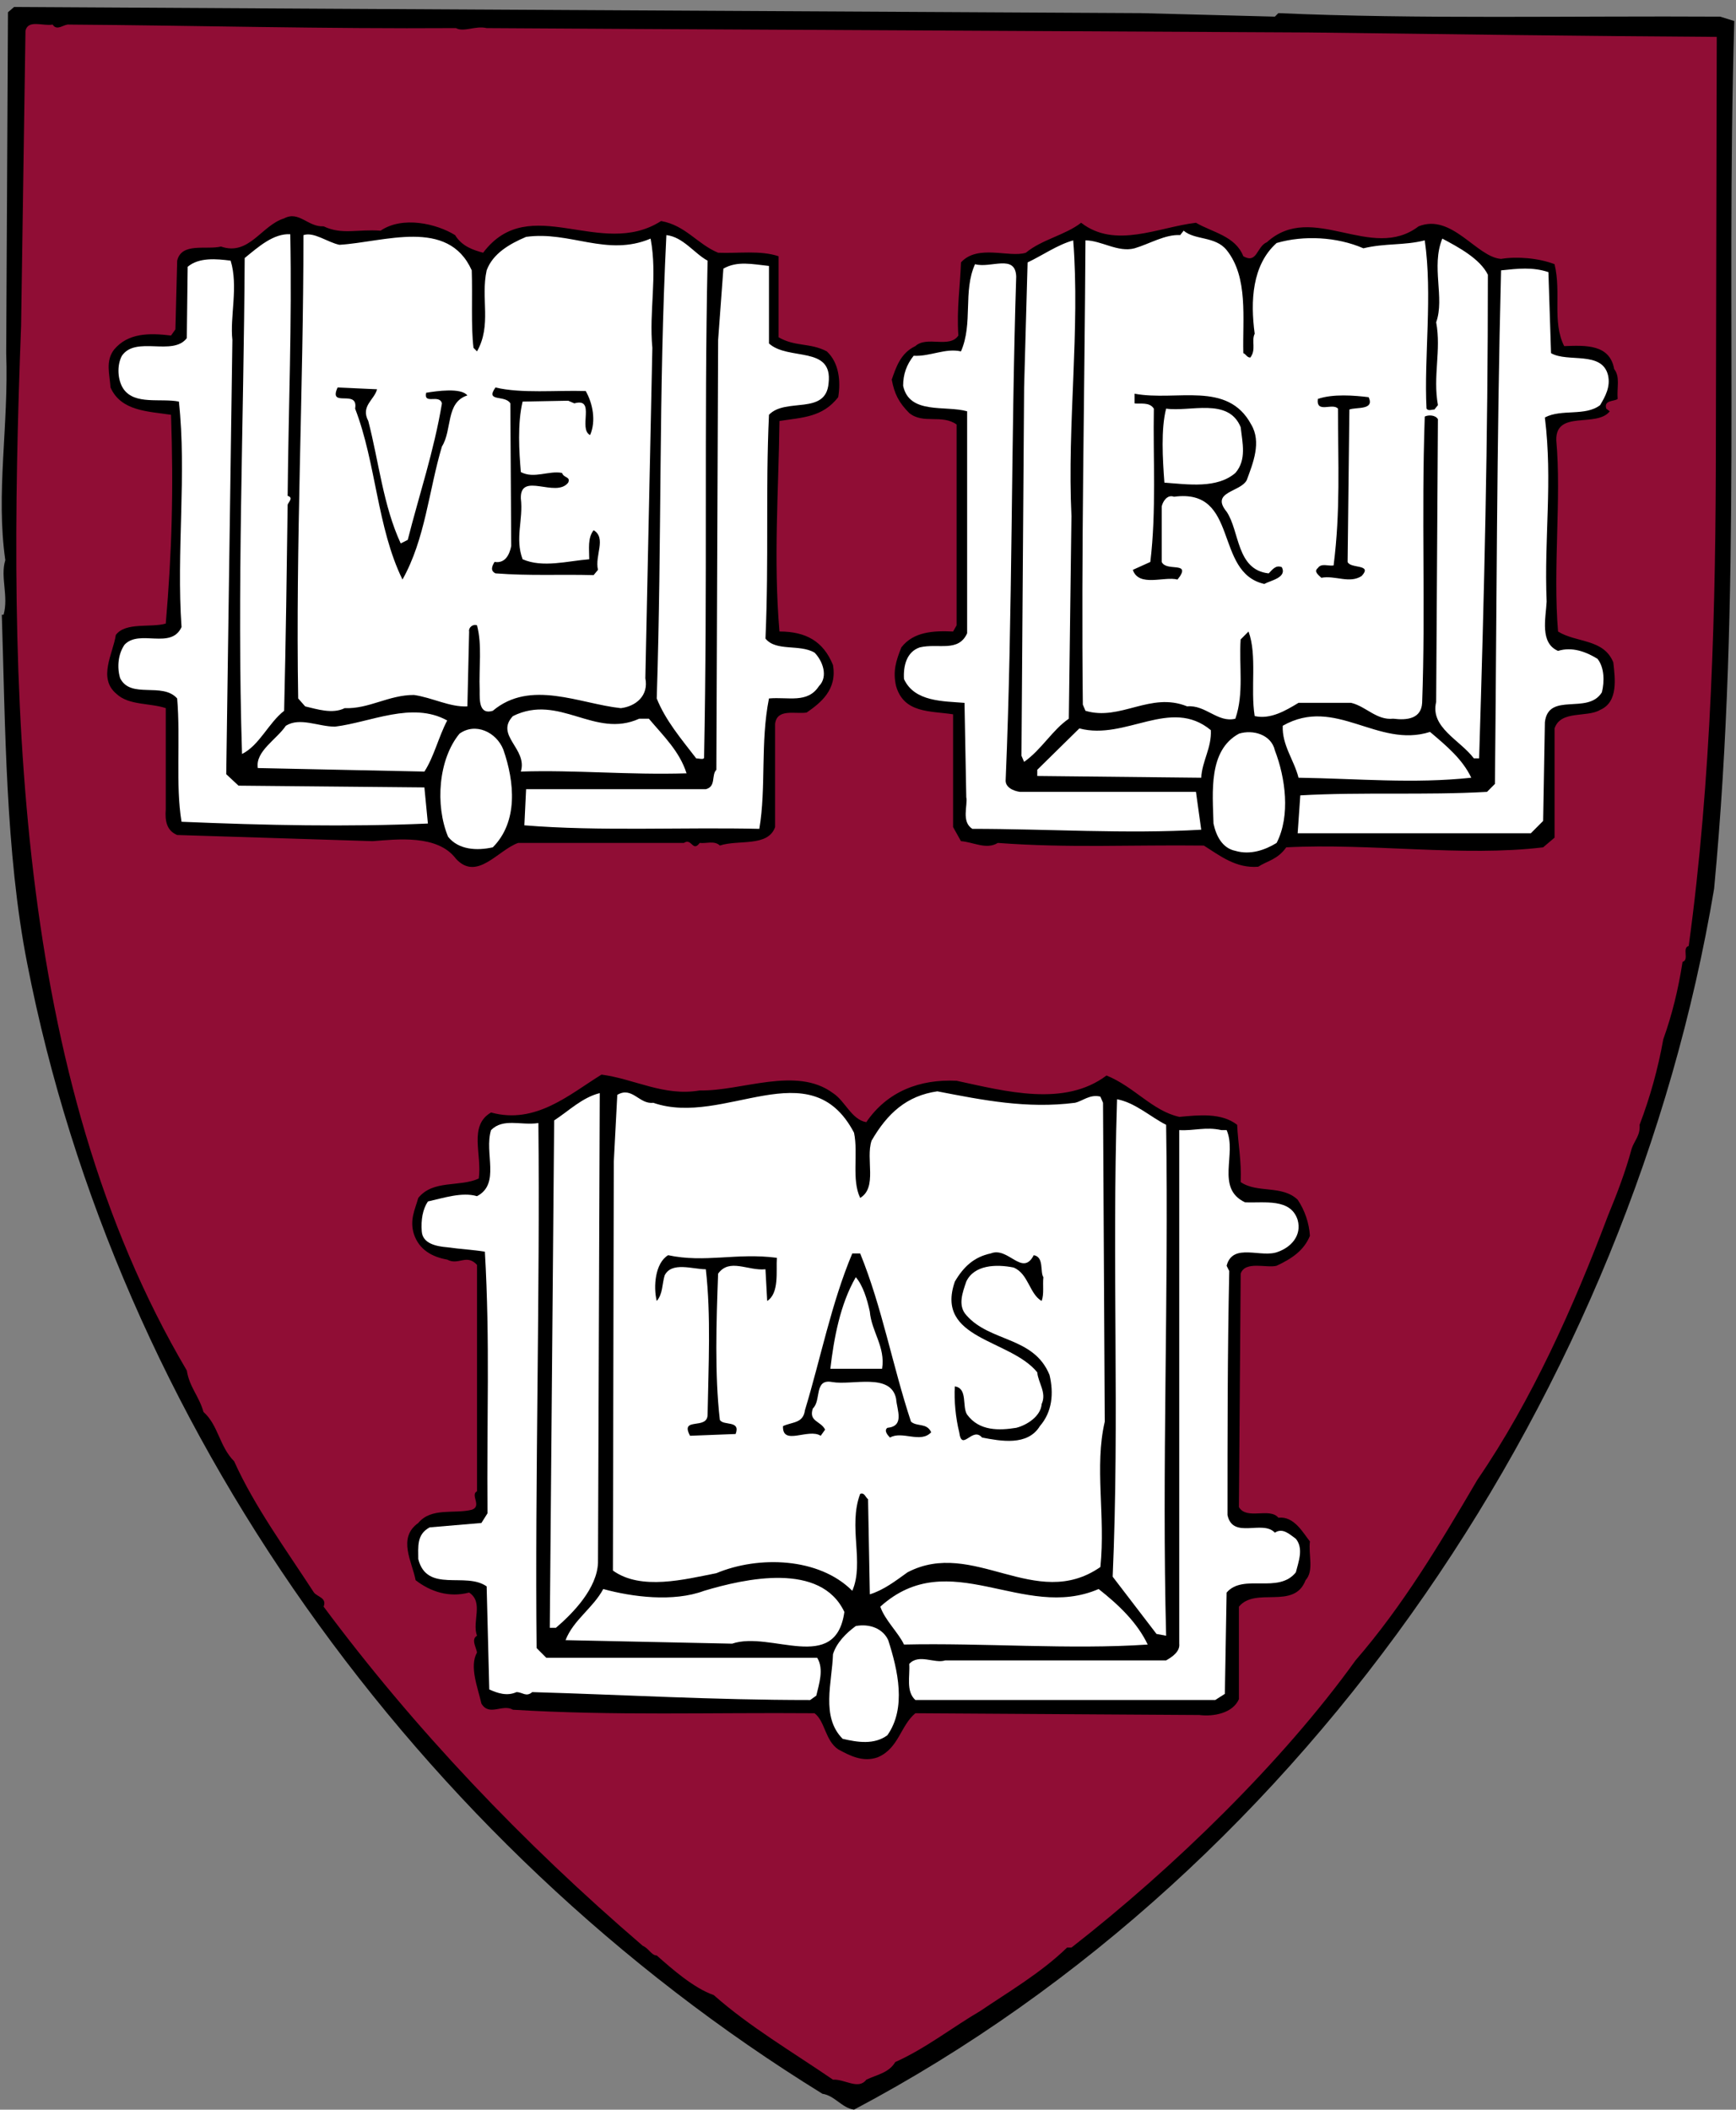 <svg width="200" height="243" viewBox="0 0 200 243" fill="none" xmlns="http://www.w3.org/2000/svg">
<rect x="0" y="0" width="200" height="243" fill="#808080" stroke="none"/>
<path fill-rule="evenodd" clip-rule="evenodd" d="M131.419 1.512L146.875 1.917L147.278 1.512C163.134 2.222 181.215 1.816 198.184 1.917L199.802 2.425C198.79 36.822 200.712 68.074 197.478 102.368C187.883 159.597 151.317 214.995 98.389 243C96.974 242.798 96.165 241.376 94.752 241.173C47.882 212.255 13.441 163.859 3.137 110.993C0.612 98.209 0.612 83.293 0.209 70.812H0.411C1.016 68.683 0.007 66.451 0.612 64.522C-0.499 56.811 1.018 48.999 0.714 40.678L0.918 1.411L1.624 0.803L37.987 1.008L131.419 1.512Z" fill="black"/>
<path fill-rule="evenodd" clip-rule="evenodd" d="M7.987 2.831C22.229 2.931 37.379 3.337 52.53 3.236C53.441 3.742 54.754 2.931 56.066 3.236L73.338 3.337L150.913 3.742C167.479 3.946 181.723 4.149 197.784 4.249L197.682 50.721C197.682 69.695 197.177 89.785 194.552 108.963C193.743 109.165 194.652 110.586 193.843 110.789C193.338 114.035 192.633 116.877 191.621 119.718C191.021 123.077 190.108 126.373 188.893 129.561C188.996 130.778 188.287 131.387 187.984 132.299C187.278 134.937 186.265 137.574 185.256 140.011C181.316 150.463 176.467 161.318 170.206 170.449C165.863 177.858 161.621 184.959 156.166 191.251C147.783 202.92 135.158 215.197 123.441 224.33H122.936C119.908 227.271 116.069 229.504 112.939 231.634C109.805 233.46 106.574 235.995 103.14 237.517C102.431 238.737 101.119 238.939 99.805 239.548C98.897 240.766 97.281 239.448 95.968 239.548C91.221 236.302 86.372 233.46 82.231 229.806C79.908 228.996 77.383 226.762 75.664 225.241C75.059 225.241 74.756 224.43 74.049 224.126C60.21 212.252 47.686 199.063 37.283 185.061C37.685 184.046 36.575 183.946 36.169 183.438C32.938 178.466 29.302 173.495 26.977 168.32C25.259 166.594 25.16 164.159 23.442 162.636C22.936 160.81 21.826 159.796 21.524 157.868C1.522 123.981 0.814 79.538 2.43 37.532L2.935 3.542C3.237 2.22 4.955 3.035 6.066 2.831C6.571 3.643 7.38 2.729 7.987 2.831Z" fill="#900D35"/>
<path fill-rule="evenodd" clip-rule="evenodd" d="M43.843 26.574C46.368 24.848 50.309 25.763 52.428 27.082C53.235 28.4 54.549 28.806 55.66 29.111C61.015 22.007 69.195 29.922 76.164 25.459C78.993 25.964 80.306 28.096 82.731 29.111C85.054 29.211 87.579 28.805 89.7 29.516V38.851C91.62 39.966 93.335 39.458 95.256 40.474C96.669 41.792 96.871 43.923 96.568 45.749C94.751 48.083 92.427 48.083 89.801 48.489C89.698 56.707 89.092 64.419 89.801 72.74C92.83 72.74 94.85 73.856 95.963 76.595C96.467 79.435 94.548 80.957 92.932 82.075C91.62 82.277 89.499 81.567 89.297 83.393V95.264C88.488 97.597 85.054 96.686 82.931 97.394C82.326 96.788 81.315 97.191 80.609 97.091C79.802 98.207 79.701 96.484 78.791 97.091H59.701C57.379 97.903 54.955 101.556 52.529 98.917C50.408 96.077 45.662 96.686 42.934 96.888L20.411 96.179C19.198 95.673 18.996 94.555 19.097 93.234V81.567C17.279 80.957 14.855 81.261 13.441 79.943C11.218 78.117 13.036 75.275 13.339 73.145C14.452 71.622 17.38 72.332 19.097 71.826C19.803 63.608 20.005 56.507 19.704 47.779C17.077 47.375 13.947 47.375 12.734 44.634C12.634 43.112 12.129 41.589 13.14 40.271C14.755 38.343 17.178 38.343 19.705 38.648L20.209 37.937L20.413 30.023C20.918 27.893 23.744 28.805 25.462 28.4C28.695 29.516 30.11 25.964 32.735 25.153C34.452 24.241 35.462 26.168 37.28 26.068C39.4 27.082 41.218 26.371 43.843 26.574ZM137.783 25.66C139.702 26.777 142.325 27.182 143.238 29.517C144.854 30.431 144.75 28.402 145.963 27.894C151.214 23.127 157.982 30.228 163.436 26.068C167.276 24.545 170.105 29.617 172.932 29.822C174.75 29.519 177.278 29.722 179.096 30.432C179.902 33.779 178.79 37.026 180.205 39.869C182.728 39.766 185.456 39.664 185.963 42.506C186.669 43.418 186.264 44.536 186.366 45.956C185.963 46.26 184.747 46.056 185.054 47.072L185.456 47.378C183.941 49.305 179.195 47.175 179.295 50.724C179.902 57.422 178.892 65.437 179.499 72.743C181.617 74.061 184.748 73.554 185.863 76.292C186.064 78.118 186.467 80.858 184.346 81.77C182.831 82.685 179.8 81.77 179.096 83.904V96.485L177.781 97.6C168.588 98.716 157.881 97.093 148.186 97.6C147.174 99.02 146.062 99.124 144.953 99.834C142.426 100.036 140.61 98.615 138.692 97.396C130.306 97.296 123.136 97.7 114.954 97.093C113.641 97.905 112.126 96.992 110.711 96.889L109.802 95.265V82.278C107.177 81.873 104.146 82.178 103.237 79.032C102.835 77.306 103.237 76.089 103.844 74.568C105.256 72.742 107.581 72.639 109.803 72.742L110.208 72.029V48.895C108.49 47.678 106.37 48.895 104.753 47.577C103.541 46.361 103.038 45.346 102.735 43.723C103.239 42.301 103.741 40.678 105.459 39.866C106.772 38.648 109.4 40.169 110.409 38.648C110.208 35.503 110.613 33.068 110.712 30.226C112.635 28.096 116.27 29.719 118.189 29.111C120.007 27.59 122.734 27.082 124.553 25.659C128.491 28.705 133.439 26.168 137.783 25.66Z" fill="black"/>
<path fill-rule="evenodd" clip-rule="evenodd" d="M141.317 28.805C143.841 31.95 143.135 36.72 143.239 40.677C143.542 40.777 143.642 41.184 144.045 41.184C144.751 40.271 144.144 39.255 144.55 38.443C144.045 34.689 144.244 30.528 147.074 27.991C150.204 27.079 154.042 27.282 157.074 28.601C159.598 27.991 161.721 28.296 164.142 27.687C165.055 33.977 164.042 41.183 164.346 47.066C164.55 47.372 164.953 47.169 165.256 47.169L165.661 46.661C165.055 43.312 166.062 40.371 165.458 37.123C166.467 34.282 164.851 30.731 166.164 27.484C168.083 28.499 170.51 29.817 171.415 31.645C171.415 50.822 171.012 67.768 170.406 87.35H169.799C168.184 85.219 164.747 83.798 165.456 80.855L165.66 48.286C165.357 47.778 164.548 47.778 164.142 47.981C163.739 59.75 164.244 69.897 163.842 80.957C163.739 82.783 162.124 82.987 160.508 82.783C158.589 82.987 157.378 81.363 155.659 80.957H149.598C148.083 81.872 146.366 82.887 144.549 82.48C144.043 79.333 144.852 75.478 143.839 72.74L142.93 73.653C142.729 76.697 143.335 79.843 142.323 82.784C140.305 83.292 138.89 81.161 136.772 81.364C132.527 79.638 129.091 83.089 125.053 81.872L124.75 81.161C124.549 63.708 124.953 45.749 125.053 27.688C126.871 27.688 128.79 29.11 130.709 28.602C132.427 28.096 134.245 26.977 135.963 27.081L136.366 26.573C137.681 27.69 140.004 27.182 141.317 28.805ZM33.44 26.979C33.642 37.532 33.238 46.563 33.139 57.116C33.843 57.32 33.238 57.827 33.139 58.131C33.036 65.842 32.935 73.554 32.734 81.875C30.915 83.294 29.906 85.833 27.884 86.847C27.279 67.974 28.088 48.696 28.19 29.722C29.805 28.4 31.52 26.879 33.44 26.979ZM54.348 31.139C54.451 34.083 54.248 37.634 54.552 40.069L54.956 40.474C56.671 37.429 55.359 34.386 56.066 31.139C56.774 29.211 58.693 28.096 60.61 27.285C65.662 26.574 69.904 29.617 74.955 27.486C75.764 31.851 74.753 35.808 75.156 40.071L74.349 78.118C74.753 80.147 73.237 81.366 71.52 81.569C66.773 81.062 61.116 78.22 56.775 81.873C55.157 82.379 55.261 80.555 55.261 79.54C55.158 76.798 55.564 74.364 54.957 72.031C54.452 71.828 53.947 72.334 54.048 72.743L53.846 81.367C51.827 81.469 49.806 80.353 47.686 80.049C44.755 80.049 42.534 81.671 39.706 81.57C38.29 82.279 36.473 81.671 35.16 81.367L34.353 80.453C34.05 62.697 34.959 44.736 34.959 27.083C36.171 26.676 37.687 27.894 39.102 28.199C44.246 27.893 51.622 25.051 54.348 31.139ZM81.519 30.023C81.115 48.793 81.519 67.565 81.115 87.249C81.115 87.555 80.51 87.352 80.207 87.352C78.488 85.118 76.671 82.989 75.66 80.451C76.268 61.679 75.864 45.344 76.772 27.081C78.692 27.285 80.006 29.213 81.519 30.023ZM123.64 27.69C124.448 37.937 122.934 48.895 123.439 59.448L123.136 82.784C121.216 84.104 120.005 86.337 117.984 87.756L117.68 87.049L117.984 44.635L118.387 30.228C120.106 29.416 121.825 28.197 123.64 27.69Z" fill="white"/>
<path fill-rule="evenodd" clip-rule="evenodd" d="M26.57 30.023C27.48 32.965 26.471 36.517 26.772 39.154L26.065 89.178L27.48 90.496L48.893 90.699L49.297 94.859C40.004 95.264 30.508 95.06 20.915 94.656C20.206 90.393 20.812 85.118 20.409 80.449C18.691 78.521 15.054 80.552 13.842 78.115C13.44 76.796 13.642 75.274 14.348 74.26C16.066 72.434 19.702 74.869 20.915 72.231C20.308 63.607 21.52 54.575 20.61 46.254C18.489 45.849 15.56 46.661 14.248 44.834C13.54 43.82 13.441 42.093 14.046 40.977C15.662 38.643 19.905 41.077 21.521 38.948L21.621 30.73C22.934 29.617 24.956 29.82 26.57 30.023ZM88.591 39.561C90.815 41.589 95.965 39.763 95.46 44.126C95.156 47.88 90.51 45.749 88.591 47.779C88.188 56.507 88.591 64.317 88.188 73.552C89.398 75.074 92.128 74.16 93.843 75.175C94.754 76.089 95.46 77.916 94.348 79.032C93.036 81.061 90.815 80.25 88.591 80.452C87.581 85.527 88.288 90.7 87.48 95.47C78.692 95.265 68.997 95.774 60.41 95.064L60.61 90.902H81.317C82.531 90.599 81.924 89.279 82.531 88.671L82.733 39.155L83.34 30.939C84.956 30.025 86.674 30.431 88.591 30.633V39.561ZM117.075 31.849C116.469 50.621 116.672 70.711 115.862 89.785C115.763 90.7 116.772 91.105 117.478 91.208H137.783L138.39 95.57C129.805 96.077 120.61 95.47 112.024 95.47C110.712 94.659 111.52 92.728 111.322 91.817L111.118 80.96C108.693 80.757 105.36 80.859 104.148 78.221C104.049 76.699 104.452 75.076 105.966 74.569C108.087 74.061 110.409 75.177 111.421 72.946V47.375C108.894 46.664 104.753 47.779 104.047 44.431C104.047 43.112 104.45 41.995 105.257 40.98C107.179 41.08 108.894 40.068 110.712 40.474C112.127 37.228 110.915 33.575 112.331 30.43C114.147 30.939 116.973 29.213 117.075 31.849ZM178.691 40.678C180.61 41.794 184.549 40.375 185.255 43.215C185.558 44.535 184.952 45.65 184.345 46.666C182.629 47.984 179.902 47.07 177.98 48.086C178.893 55.493 177.881 61.885 178.184 69.293C178.085 71.222 177.378 74.061 179.499 74.974C181.115 74.466 182.731 75.076 184.045 75.887C184.851 76.902 184.851 78.526 184.549 79.744C182.93 82.381 178.388 79.641 177.982 83.193L177.781 94.557L176.366 95.978H149.5L149.803 91.615C156.874 91.211 164.246 91.615 171.317 91.211L172.226 90.296C172.43 71.019 172.43 50.724 172.933 31.142C174.851 30.94 176.57 30.737 178.388 31.345L178.691 40.678Z" fill="white"/>
<path fill-rule="evenodd" clip-rule="evenodd" d="M43.438 44.838C43.137 46.055 41.52 46.766 42.428 48.49C43.642 53.159 44.146 58.231 46.166 62.594L46.975 62.187C48.287 57.012 50.005 51.938 50.914 46.46C50.612 45.344 48.792 46.663 49.096 45.241C50.309 45.04 53.137 44.634 53.842 45.547C51.318 46.36 52.125 49.504 50.912 51.432C49.398 56.505 48.993 62.087 46.368 66.754C43.437 60.767 43.337 53.359 40.913 47.068C41.316 44.734 37.78 47.068 38.893 44.634L43.438 44.838ZM67.48 45.041C68.287 46.461 68.69 48.49 67.985 50.113C66.568 49.401 68.69 45.751 66.167 46.461L65.459 46.157L60.208 46.257C59.6 48.794 59.804 52.039 60.006 54.375C61.52 55.185 63.237 54.173 64.752 54.476C64.954 55.085 65.763 54.881 65.459 55.592C64.046 57.418 59.905 54.273 60.006 57.418C60.307 59.852 59.297 61.984 60.208 64.419C62.531 65.433 65.36 64.622 67.884 64.419C67.884 63.2 67.683 61.984 68.389 61.07C69.904 61.984 68.49 64.011 68.893 65.637L68.389 66.245C64.449 66.142 61.017 66.345 57.078 66.042C56.47 65.737 56.672 65.231 56.975 64.724C58.188 64.927 58.693 63.911 58.897 62.897L58.794 46.46C58.189 45.444 55.865 46.36 57.079 44.634C60.105 45.346 64.046 44.938 67.48 45.041ZM144.145 48.895C145.36 50.924 144.349 53.359 143.641 55.29C142.932 56.708 139.399 56.608 141.316 58.942C142.831 61.174 142.425 65.64 146.165 66.045C146.568 65.64 146.973 65.029 147.679 65.334C148.286 66.552 146.367 66.856 145.658 67.263C139.8 65.945 142.831 56.202 135.253 57.218C134.447 56.914 133.941 57.827 133.838 58.336V64.726C134.344 65.842 136.971 64.726 135.962 66.349L135.656 66.757C134.144 66.349 131.213 67.669 130.507 65.641L132.526 64.728C133.235 58.84 132.829 52.755 132.932 47.072C132.426 46.261 131.316 46.566 130.708 46.464V45.349C135.558 46.257 141.42 43.823 144.145 48.895ZM157.678 45.751C158.388 47.272 156.266 46.867 155.459 47.172L155.255 64.725C155.559 65.536 158.184 64.928 156.871 66.348C155.459 67.262 153.841 66.248 152.225 66.551C151.922 66.248 151.315 65.84 151.822 65.436C152.225 64.826 153.032 65.233 153.64 65.132C154.446 58.839 154.144 53.261 154.144 47.07C153.537 46.362 151.62 47.681 151.822 45.955C153.539 45.346 156.064 45.549 157.678 45.751Z" fill="black"/>
<path fill-rule="evenodd" clip-rule="evenodd" d="M142.933 49.201C143.137 51.027 143.642 52.955 142.326 54.476C140.208 56.302 136.875 55.795 134.147 55.592C133.943 52.853 133.741 49.401 134.347 47.067C137.075 47.475 141.521 45.75 142.933 49.201ZM51.521 82.989C50.51 84.916 50.008 87.149 48.895 88.874L29.702 88.468C29.399 86.541 31.825 85.221 32.935 83.596C34.551 82.581 36.672 83.699 38.592 83.699C42.735 83.192 47.481 80.755 51.521 82.989ZM73.643 82.784H74.754C76.469 84.813 78.287 86.54 79.096 89.075C72.43 89.278 66.268 88.67 60.005 88.873C60.813 86.233 56.973 84.713 59.097 82.48C64.45 79.843 68.491 85.119 73.643 82.784ZM139.499 84.104C139.602 86.133 138.49 87.656 138.39 89.582L119.5 89.382V88.67L124.349 83.902C129.701 85.322 134.853 80.25 139.499 84.104ZM164.751 84.307C166.672 85.93 168.49 87.453 169.5 89.582C162.831 90.293 156.469 89.685 149.6 89.582C149.094 87.555 147.681 85.83 147.782 83.596C153.843 80.147 158.692 86.234 164.751 84.307ZM57.985 86.338C59.298 90.091 59.702 94.657 56.774 97.599C54.956 98.006 52.832 97.903 51.622 96.381C50.108 92.728 50.51 87.452 52.936 84.51C54.754 83.192 57.177 84.307 57.985 86.338ZM146.877 86.438C148.087 89.582 148.691 93.947 147.077 97.091C145.762 97.903 144.046 98.512 142.328 98.006C140.813 97.7 140.106 96.28 139.804 94.861C139.704 91.208 139.198 86.437 142.735 84.51C144.348 84.002 146.469 84.612 146.877 86.438Z" fill="white"/>
<path fill-rule="evenodd" clip-rule="evenodd" d="M80.611 125.604C85.46 125.705 91.721 122.763 95.965 125.91C97.378 126.823 98.086 128.952 99.802 129.258C102.227 125.707 105.964 124.285 110.208 124.488C115.863 125.707 122.631 127.534 127.48 123.881C130.711 125.199 132.731 127.937 135.863 128.648C138.086 128.445 140.711 128.142 142.531 129.563C142.631 131.794 143.036 133.62 142.934 136.157C144.855 137.477 147.683 136.462 149.501 138.188C150.327 139.425 150.814 140.86 150.913 142.347C150.207 144.071 148.795 144.986 147.076 145.796C145.964 146.101 143.439 145.186 142.934 146.709L142.733 173.598C143.643 175.12 146.266 173.598 147.279 174.817C149.094 174.612 150.106 176.542 150.913 177.555C150.712 179.077 151.418 180.904 150.409 182.021C149.094 185.472 144.65 182.73 142.732 185.064V195.719C142.026 197.34 139.8 197.748 138.186 197.543L105.458 197.339C103.74 198.761 103.54 201.4 101.116 202.415C99.399 203.023 97.882 202.211 96.57 201.5C95.055 200.484 95.055 198.252 93.841 197.339C81.822 197.24 70.71 197.643 59.097 196.935C57.884 196.225 56.368 197.746 55.461 196.225C55.055 194.399 54.044 191.965 54.955 190.339C54.853 189.73 54.248 188.819 54.955 188.412C54.348 186.789 55.763 184.556 54.046 183.439C51.722 184.047 49.601 183.339 47.883 182.019C47.482 179.888 45.762 177.149 48.188 175.424C49.701 173.598 52.328 174.409 54.348 173.903C55.562 173.498 54.145 172.178 54.955 171.772V145.695C53.743 144.377 52.833 145.798 51.52 145.087C49.804 144.783 48.288 143.972 47.684 142.144C47.179 140.521 47.784 139.404 48.188 137.985C49.903 135.855 52.935 136.766 55.156 135.75C55.562 133.012 53.945 129.664 56.573 128.142C61.724 129.563 65.663 126.012 69.299 123.778C73.137 124.285 76.468 126.314 80.611 125.604Z" fill="black"/>
<path fill-rule="evenodd" clip-rule="evenodd" d="M123.843 127.025C124.752 126.822 125.558 126.011 126.771 126.314L127.077 127.025L127.277 163.757C126.065 168.929 127.377 174.612 126.772 180.498C119.299 185.673 112.128 177.149 104.555 181.106C103.14 182.122 101.825 183.137 100.21 183.644L100.006 172.685C99.705 172.482 99.604 171.874 99.098 172.074C97.683 175.831 99.602 179.99 98.189 183.237C94.35 179.381 87.38 179.178 82.532 181.207C78.895 181.919 73.845 183.237 70.612 180.903L70.713 133.823L71.117 126.111C72.834 125.096 73.643 127.228 75.26 127.025C83.439 129.865 93.338 120.834 98.391 130.474C98.895 132.908 98.089 135.854 99.098 137.983C101.117 136.765 99.703 133.518 100.411 131.389C102.23 128.242 104.451 126.214 107.989 125.705C113.238 126.72 118.288 127.735 123.843 127.025ZM68.894 179.99C68.794 182.934 66.065 185.773 64.046 187.499H63.339L63.844 129.056C65.56 127.937 67.076 126.414 69.096 125.91L68.894 179.99Z" fill="white"/>
<path fill-rule="evenodd" clip-rule="evenodd" d="M99.097 144.375C101.623 150.564 102.834 157.362 104.954 163.757C105.662 164.365 106.771 163.857 107.278 164.974C106.065 166.293 103.944 164.77 102.532 165.585C102.229 165.279 101.824 164.771 102.229 164.467C104.248 164.265 103.338 162.438 103.238 161.117C102.632 158.076 98.188 159.599 95.865 159.19C93.743 158.785 94.651 161.32 93.643 162.234C93.138 163.757 94.552 163.654 95.057 164.67L94.552 165.38C93.138 164.465 90.108 166.597 90.209 164.265C91.32 163.759 92.531 163.959 92.734 162.438C94.552 156.453 95.765 150.16 98.189 144.377H99.097V144.375Z" fill="black"/>
<path fill-rule="evenodd" clip-rule="evenodd" d="M134.347 129.562C134.65 149.245 133.842 169.234 134.347 188.41L133.238 188.206L128.188 181.612C128.994 163.145 128.086 145.895 128.692 126.617C130.812 127.025 132.529 128.648 134.347 129.562ZM62.026 129.359C62.228 148.535 61.622 170.755 61.823 189.833L62.933 190.948H94.147C94.954 192.268 94.348 193.991 94.044 195.313L93.336 195.817C82.025 195.817 71.923 195.21 61.317 194.905C60.608 195.514 60.207 194.905 59.499 194.905C58.389 195.413 57.277 195.005 56.368 194.602L56.066 182.729C53.643 181.006 49.196 183.539 48.188 179.583C48.188 178.164 47.984 176.743 49.5 175.93L55.461 175.424L56.165 174.309C56.066 163.351 56.469 154.726 55.862 144.175C54.649 143.971 52.934 143.868 51.519 143.667C50.307 143.566 48.69 143.261 48.589 141.841C48.49 140.522 48.689 139.306 49.297 138.391C51.115 137.986 53.236 137.275 54.954 137.781C57.68 136.363 55.761 132.809 56.57 130.172C57.985 128.748 60.006 129.664 62.026 129.359Z" fill="white"/>
<path fill-rule="evenodd" clip-rule="evenodd" d="M141.316 130.17C142.53 132.908 140.004 136.869 143.438 138.49C145.66 138.591 148.689 137.983 149.499 140.52C150.005 142.346 148.69 143.665 147.277 144.174C145.358 144.984 142.026 143.057 141.315 145.797L141.618 146.406C141.417 155.943 141.417 165.076 141.417 174.511C142.024 177.352 145.458 175.018 146.873 176.541C147.779 175.931 148.588 176.743 149.294 177.249C150.204 178.368 149.597 179.888 149.294 181.105C147.275 183.642 143.236 181.206 141.315 183.439L141.112 195.108L140.003 195.816H105.456C104.347 194.804 104.85 193.077 104.75 191.659C105.861 190.441 107.681 191.659 108.889 191.253H134.344C135.053 190.847 135.963 190.238 135.859 189.325V130.17C137.577 130.27 138.89 129.764 140.707 130.17H141.316Z" fill="white"/>
<path fill-rule="evenodd" clip-rule="evenodd" d="M119.097 144.578C120.307 144.781 119.803 146.506 120.205 147.115C120.106 148.027 120.305 149.041 120.005 149.852C118.59 149.041 118.49 146.707 116.771 146C114.75 145.592 112.227 145.692 111.32 147.622C110.913 148.839 110.307 150.361 111.32 151.478C114.044 154.622 119.097 153.912 120.914 158.376C121.42 160.507 121.217 162.636 119.803 164.262C118.388 166.594 115.257 165.987 113.137 165.582C112.022 164.262 110.812 167.305 110.509 164.971C110.104 163.348 109.903 161.318 110.004 159.696C111.518 159.899 110.812 162.03 111.419 162.942C112.832 164.873 115.156 164.768 117.075 164.463C118.288 164.159 119.905 163.145 120.006 161.725C120.61 160.407 119.603 159.289 119.501 158.073C116.37 154.216 107.684 154.316 110.005 147.621C111.015 145.895 112.228 144.78 114.148 144.374C116.165 143.563 117.784 147.116 119.097 144.578ZM89.5 144.881C89.398 146.404 89.802 148.941 88.387 149.853L88.187 146.201C86.167 146.406 84.046 144.881 82.731 146.707C82.529 152.187 82.327 158.376 82.932 163.551C83.338 164.262 85.358 163.551 84.75 165.175L79.499 165.379C78.286 163.145 81.519 164.768 81.519 162.942C81.62 157.261 81.923 151.58 81.317 146.201C79.802 146.201 77.377 145.288 76.57 146.912C76.268 147.927 76.368 149.041 75.661 149.853C75.258 148.23 75.46 145.492 76.973 144.58C81.218 145.492 84.854 144.274 89.5 144.881Z" fill="black"/>
<path fill-rule="evenodd" clip-rule="evenodd" d="M100.208 151.072C100.41 153.405 102.025 155.131 101.623 157.665H95.661C96.066 154.216 96.774 150.259 98.592 147.115C99.399 148.027 99.905 149.651 100.208 151.072ZM97.278 185.673C96.269 192.876 88.793 187.804 84.348 189.326L65.156 188.92C66.064 186.585 68.287 185.267 69.501 183.033C72.832 183.948 77.582 184.556 81.115 183.238C85.865 181.816 94.55 179.887 97.278 185.673ZM126.571 183.032C128.892 184.859 131.013 186.889 132.226 189.427C123.34 190.034 113.239 189.222 104.147 189.427C103.54 188.107 101.923 186.585 101.419 185.062C109.398 177.859 117.884 186.789 126.571 183.032Z" fill="white"/>
<path fill-rule="evenodd" clip-rule="evenodd" d="M102.329 188.919C103.438 192.368 104.45 196.731 102.23 199.877C100.713 200.991 98.793 200.688 97.078 200.284C94.552 197.746 95.864 193.79 95.967 190.542C96.37 189.222 97.481 188.107 98.593 187.295C100.208 186.992 101.722 187.599 102.329 188.919Z" fill="white"/>
</svg>

